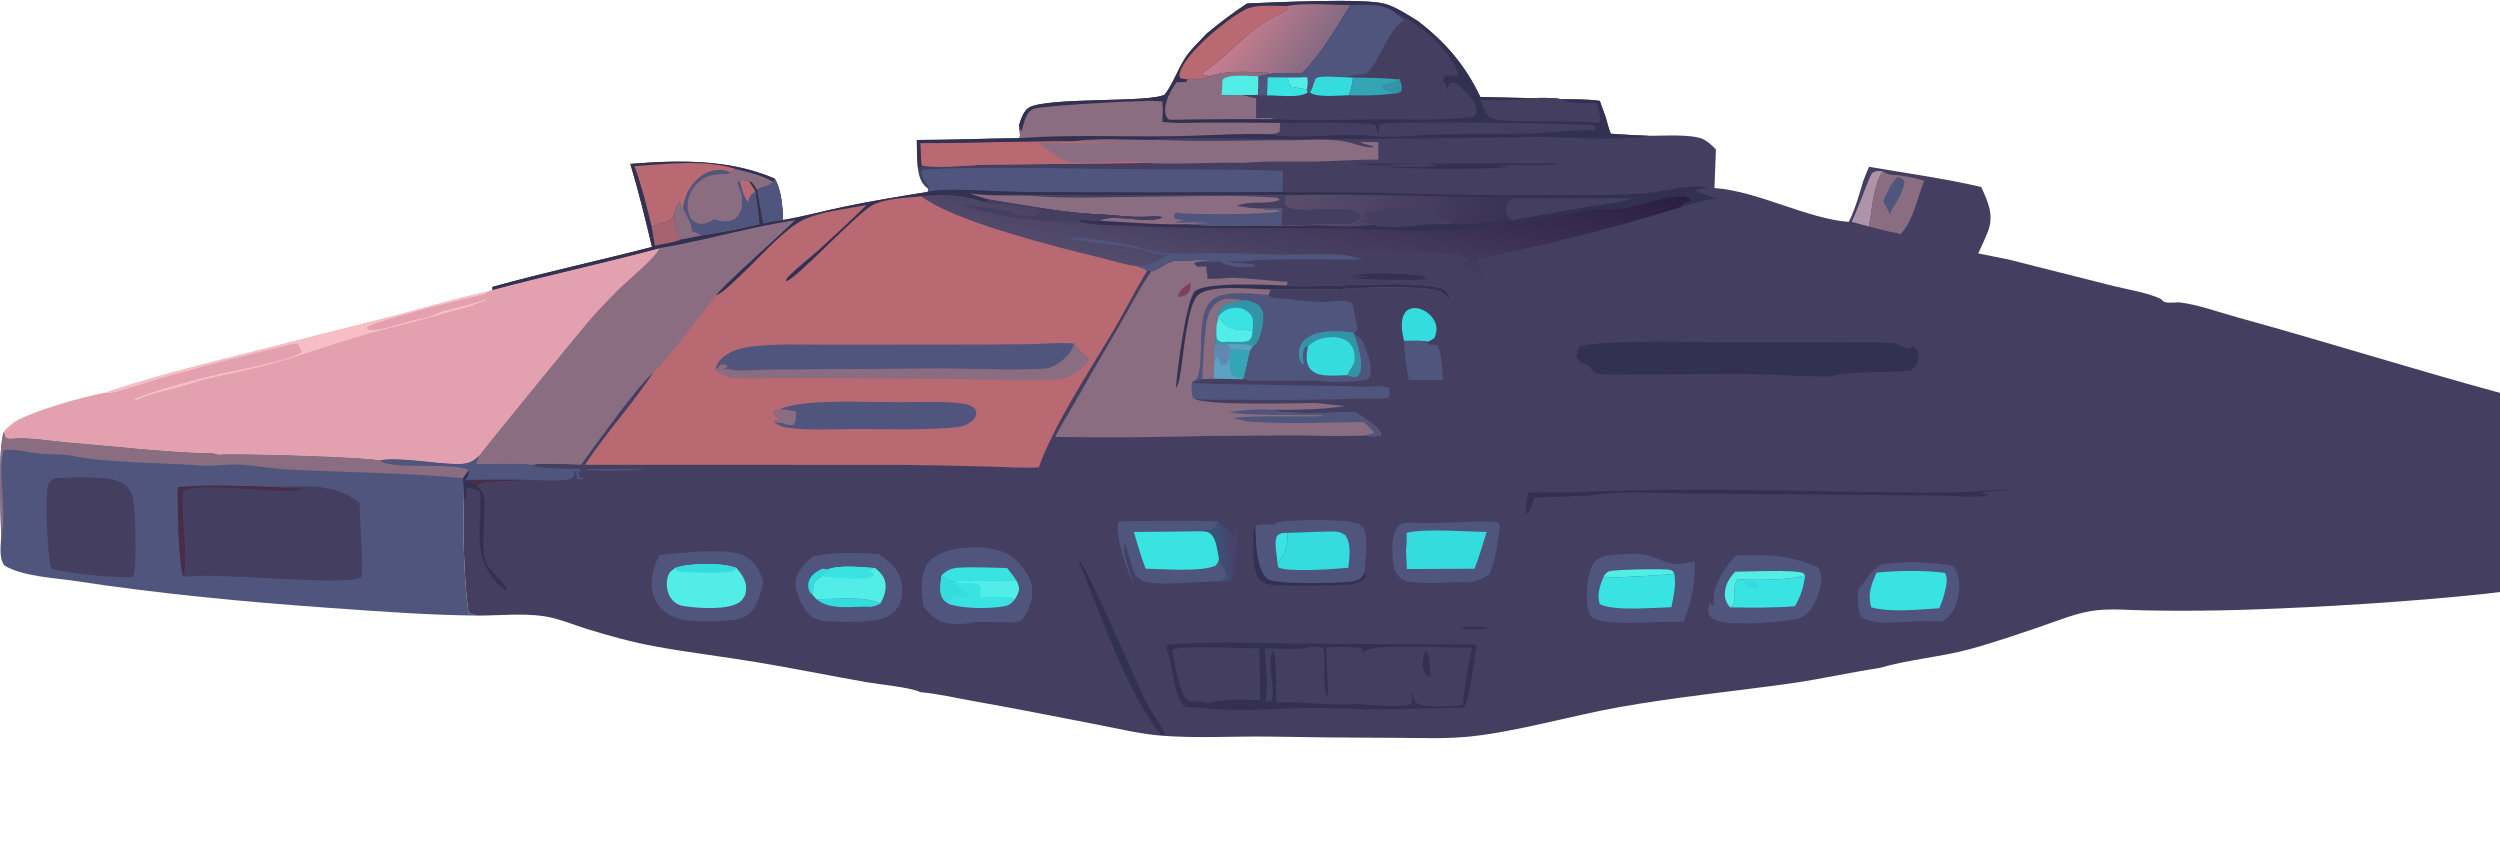 <svg width="798" height="272" viewBox="0 0 798 272" fill="none" xmlns="http://www.w3.org/2000/svg">
<path d="M1.258 137.825L1.903 139.695C2.756 140.052 3.243 140.003 4.133 139.93C9.551 139.483 15.854 140.663 21.294 141.119C36.039 142.357 51.004 144.102 65.779 144.631C67.294 144.557 68.353 144.591 69.795 145.081C75.381 144.579 117.579 145.841 121.409 146.938C124.294 150.018 144.15 147.416 149.712 149.96L147.803 152.643L148.059 159.323C147.677 169.349 148.119 185.823 149.571 195.704C150.517 195.977 151.46 196.262 152.416 196.496C136.703 196.338 120.908 195.156 105.236 194.047C77.965 192.116 51.012 189.56 23.974 185.451C17.122 184.41 7.381 184.032 1.468 180.555C-0.439 178.152 0.273 174.234 0.381 171.335C0.223 164.662 -0.734 142.852 1.258 137.825Z" fill="#4F557D"/>
<path d="M1.258 137.825L1.903 139.695C2.756 140.052 3.243 140.003 4.133 139.93C9.551 139.483 15.854 140.663 21.294 141.119C36.039 142.357 51.004 144.102 65.779 144.631C67.294 144.557 68.353 144.591 69.795 145.081C75.381 144.579 117.579 145.841 121.409 146.938C124.294 150.018 144.15 147.416 149.712 149.96L147.803 152.643C129.23 150.818 110.402 150.847 91.77 149.862C86.908 149.606 82.167 148.669 77.339 148.352C72.131 148.008 66.909 149.156 61.687 148.423C51.394 147.79 32.612 147.599 23.21 145.531C19.962 144.816 16.516 145.134 13.205 144.853C9.126 144.505 5.255 143.213 1.071 143.67C-0.83 152.457 2.39 162.539 0.381 171.335C0.223 164.662 -0.734 142.852 1.258 137.825Z" fill="#8A6D81"/>
<path d="M17.624 152.616C22.859 152.452 34.329 151.763 38.822 154.022C40.719 154.975 41.832 156.682 42.392 158.687C43.222 161.67 43.782 181.884 42.52 184.081L41.138 184.242C35.811 184.329 20.953 183.069 16.32 181.457C15.198 177.888 14.252 158.404 15.337 154.905C15.804 153.399 16.36 153.326 17.624 152.616Z" fill="#443F61"/>
<path d="M56.747 155.512C66.757 154.52 77.138 155.233 87.199 155.424C97.071 155.333 106.7 153.917 114.821 160.546C114.781 165.521 116.153 180.929 115.291 184.247C110.503 187.313 68.778 182.49 58.447 184.157C56.761 176.438 56.767 163.666 56.747 155.512Z" fill="#443F61"/>
<path d="M56.747 155.512C66.757 154.52 77.138 155.233 87.199 155.424C90.347 155.699 93.5 155.904 96.658 156.04C92.474 158.32 64.981 153.603 58.486 156.605C57.522 164.026 60.379 178.458 58.447 184.157C56.761 176.438 56.767 163.666 56.747 155.512Z" fill="#482C48"/>
<path d="M210.438 79.23C224.944 76.769 239.231 72.512 253.81 70.256C250.717 73.469 228.928 92.782 228.651 94.299C225.502 97.798 210.323 118.085 208.618 118.816C203.94 122.275 189.711 142.444 185.459 148.205C180.387 148.226 174.446 147.606 169.48 148.324C163.775 147.804 157.717 148.181 151.974 148.174L152.904 145.526C150.397 147.919 148.778 148.163 145.432 148.118C138.858 148.03 127.31 145.861 121.409 146.939C117.579 145.841 75.381 144.579 69.795 145.081C68.353 144.591 67.294 144.558 65.778 144.632C51.004 144.102 36.039 142.357 21.294 141.12C15.854 140.663 9.551 139.483 4.133 139.931C3.243 140.004 2.756 140.052 1.903 139.695L1.258 137.825L1.739 137.127C3.008 135.977 4.283 134.819 5.805 134.011C11.601 130.932 27.028 126.444 33.629 125.358C53.124 118.734 73.337 114.278 93.235 109.07L126.877 100.55C136.342 98.053 145.706 95.181 155.299 93.195L157.169 92.557C174.854 87.838 192.765 83.986 210.438 79.23Z" fill="#E3A0AF"/>
<path d="M33.629 125.357C53.124 118.734 73.337 114.278 93.235 109.069L126.877 100.55C136.342 98.053 145.707 95.181 155.3 93.194L155.226 93.757C150.693 94.835 119.01 102.547 117.064 104.507L117.209 105.023L117.226 104.261L117.422 105.17C120.279 106.2 130.396 102.28 134.102 101.773C136.917 101.389 139.407 99.907 142.124 99.129C146.365 97.914 150.699 97.273 154.807 95.524L155.269 95.808C153.772 96.327 152.291 96.834 150.833 97.452C148.859 98.289 146.641 98.632 144.585 99.246C137.031 101.503 129.441 103.41 121.809 105.373C109.486 108.542 97.556 113.168 85.278 116.499C78.714 118.28 72.036 119.489 65.431 121.077C62.748 121.721 60.188 122.78 57.518 123.463C53.019 124.617 48.572 125.552 44.278 127.376C43.739 127.605 43.402 127.624 42.828 127.539C43.361 127.029 43.711 127.041 44.407 126.775C52.696 123.622 61.705 121.342 70.349 119.327C76.359 117.927 91.573 115.345 96.324 112.431L95.064 109.682C94.12 109.654 93.54 109.793 92.639 110.01C79.681 113.047 66.798 116.373 53.99 119.989C48.047 121.647 42.145 123.774 36.177 125.274C35.246 125.507 34.587 125.52 33.629 125.357Z" fill="#F7BEC5"/>
<path d="M210.438 79.23C224.944 76.769 239.231 72.512 253.811 70.256C250.717 73.469 228.928 92.782 228.651 94.299C225.502 97.798 210.323 118.085 208.619 118.816C203.94 122.275 189.711 142.444 185.459 148.205C180.387 148.226 174.446 147.606 169.48 148.324C163.775 147.804 157.717 148.181 151.974 148.174L152.904 145.526C153.01 145.108 184.851 106.095 187.84 102.612C190.867 99.083 194.123 95.754 197.394 92.452C199.857 89.966 209.791 81.806 210.438 79.23Z" fill="#8A6D81"/>
<path d="M398.081 1.106C406.202 0.775 435.295 -0.618 441.85 1.172C445.664 2.214 449.201 4.677 452.572 6.708C461.469 13.539 467.693 20.814 472.527 30.955L488.544 31.319C491.774 31.263 495.217 31.091 498.409 31.679C502.426 31.693 506.423 31.631 510.411 32.176C510.492 32.186 510.573 32.195 510.654 32.206L512.562 37.462C512.995 39.267 513.495 40.962 514.172 42.69C518.234 43.003 522.301 43.221 526.373 43.343C530.934 43.353 539.389 42.772 543.412 44.301C545.205 45.183 546.326 46.272 547.718 47.691L547.253 60.02C561.13 60.996 576.87 69.851 590.132 70.821C592.185 66.747 593.463 62.132 594.747 57.764C595.348 56.253 595.911 54.713 596.586 53.234C608.493 55.327 620.621 56.923 632.391 59.678C634.572 64.445 636.56 68.539 634.572 73.822C633.673 76.211 632.509 78.556 631.455 80.883L640.86 82.77L674.305 91.213C679.157 92.442 685.28 93.329 689.788 95.424C690.542 96.377 691.092 96.541 692.322 96.605C693.36 96.659 694.437 96.556 695.474 96.493C701.481 97.157 708.058 99.621 713.946 101.234C730.127 105.664 746.168 110.498 762.269 115.199C773.55 118.492 784.846 121.829 796.186 124.911C805.811 127.526 815.641 129.807 825.048 133.138C829.12 134.579 833.078 136.385 836.418 139.164C838.451 144.626 837.663 174.461 837.294 181.359C815.944 190.357 733.875 194.449 707.447 194.857C699.925 194.984 692.402 194.979 684.879 194.844C679.809 194.752 674.387 194.26 669.36 194.781C663.426 195.395 657.626 197.854 652.013 199.77C644.363 202.381 636.609 205.075 628.81 207.194C619.33 209.77 609.19 210.489 599.842 213.238C590.442 214.636 581.165 216.789 571.749 218.111C553.402 220.688 534.808 222.496 516.579 225.768C501.449 228.484 484.569 233.435 469.627 235.054C461.718 235.912 453.452 235.537 445.496 235.517C432.175 235.492 418.855 235.364 405.537 235.132C393.917 234.935 381.946 235.76 370.39 234.797C363.809 234.249 357.205 232.64 350.72 231.384C337.385 228.801 324.043 226.15 310.67 223.775C305.086 222.784 299.352 221.451 293.71 220.916C290.813 219.422 280.58 218.454 276.545 217.743C264.748 215.667 253.022 213.266 241.199 211.319C230.613 209.575 219.927 208.29 209.374 206.376C201.927 205.025 194.285 202.935 187.069 200.679C182.637 199.294 178.152 197.351 173.546 196.676C166.918 195.703 159.156 196.498 152.416 196.496C151.46 196.262 150.517 195.976 149.571 195.704C148.119 185.823 147.677 169.349 148.059 159.322L147.803 152.643L149.712 149.959C144.15 147.416 124.294 150.017 121.409 146.938C127.31 145.86 138.858 148.029 145.432 148.117C148.778 148.162 150.397 147.919 152.904 145.526L151.974 148.173C157.717 148.18 163.775 147.803 169.48 148.324C174.446 147.606 180.387 148.225 185.459 148.204C189.711 142.443 203.94 122.274 208.618 118.816C210.323 118.084 225.502 97.798 228.651 94.298C228.928 92.782 250.717 73.468 253.811 70.255C239.231 72.511 224.944 76.769 210.438 79.23C192.765 83.985 174.854 87.837 157.169 92.557L157.205 91.571C174.059 86.882 191.186 83.218 208.115 78.827C205.99 69.915 203.86 61.084 201.201 52.312C216.738 51.084 232.728 50.739 247.252 57.001C249.454 60.459 249.776 66.189 249.956 70.223C256.412 69.153 262.803 67.368 269.215 66.034C278.16 64.172 287.112 62.7 296.128 61.261L296.313 60.24C296.197 60.166 296.075 60.102 295.966 60.018C293.817 58.363 293.204 55.8 292.938 53.243C292.742 50.393 292.646 47.54 292.649 44.684C303.559 44.657 314.492 44.239 325.407 44.08C325.845 43.281 325.349 41.016 325.254 40.015C325.88 38.15 326.687 35.289 328.544 34.284C334.782 30.909 367.671 32.87 371.823 30.139C374.387 26.718 375.84 22.455 378.102 18.826C379.897 15.945 382.877 13.217 385.195 10.698C389.342 7.265 393.581 4.064 398.081 1.106Z" fill="#443F61"/>
<path d="M466.165 200.469C468.91 199.791 473.225 199.907 475.979 200.531C475.596 200.575 475.211 200.617 474.826 200.639C473.209 200.73 467.139 201.319 466.165 200.469Z" fill="#333151"/>
<path d="M430.266 88.702C432.507 88.734 434.453 88.621 436.657 88.191C434.874 87.947 432.987 88.282 431.203 88.461C434.858 86.527 447.511 87.438 451.925 87.843C453.16 88.06 454.473 87.995 455.358 88.91C453.163 89.891 433.683 89.1 430.266 88.702Z" fill="#333151"/>
<path d="M149.712 149.96C149.733 151.471 149.363 151.971 148.556 153.176C150.423 153.532 151.292 154.096 152.653 155.408C153.027 155.875 153.84 156.639 154.056 157.157C155.603 160.879 153.466 172.852 154.683 178.02C155.801 182.769 161.187 185.538 161.952 188.583C159.254 187.653 156.105 183.121 154.955 180.68C151.485 173.317 153.953 164.651 153.231 156.845C151.92 156.373 150.277 155.524 148.887 155.906C148.584 157.221 149.24 158.144 148.495 159.282L148.059 159.323L147.803 152.644L149.712 149.96Z" fill="#333151"/>
<path d="M435.473 182.833L436.072 183.459L435.556 183.012L436.013 184.215C434.385 185.991 432.809 186.334 430.469 186.587C426.47 187.019 408.66 187.189 405.286 186.616C404.17 186.427 402.665 185.783 401.903 184.912C399.998 182.739 400.043 176.576 400.054 173.707C400.06 172.227 399.738 168.732 400.715 167.769C400.985 172.661 400.785 180.998 404.42 184.673C406.368 186.642 425.685 186.082 429.119 185.826C430.689 185.708 433.083 185.615 434.296 184.511C434.773 184.077 435.142 183.381 435.473 182.833Z" fill="#333151"/>
<path d="M433.062 52.218L497.779 52.152C491.377 53.364 484.501 52.198 477.955 53.044L482.287 53.342C475.341 54.055 446.938 54.211 440.562 53.004C444.652 53.023 455.575 53.88 458.911 52.705L458.272 52.818C454.854 51.046 438.908 53.894 433.062 52.218Z" fill="#333151"/>
<path d="M595.729 59.386C596.271 57.94 596.82 56.587 597.562 55.231C598.972 54.407 599.362 54.571 600.948 54.674C600.13 56.104 599.353 57.345 599.058 58.981C597.571 63.448 597.475 67.768 596.532 72.293L591.077 70.827C592.745 67.062 594.221 63.217 595.729 59.386Z" fill="#AF94A9"/>
<path d="M388.796 166.418C388.958 166.603 389.118 166.79 389.282 166.975C389.835 167.592 390.427 167.985 391.087 168.478C391.796 169.007 392.36 169.718 392.929 170.391L394 170.681C394.071 170.474 394.14 170.266 394.213 170.061C394.516 169.203 394.372 169.538 394.787 168.773C395.099 170.153 394.307 183.255 393.816 184.091C393.314 184.945 392.566 185.428 391.6 185.571C390.977 185.662 390.224 185.606 389.605 185.597C390.146 185.26 390.624 184.859 391.124 184.465C391.816 181.587 389.922 181.353 389.259 178.993C389.191 178.755 389.134 178.514 389.072 178.274C388.576 175.988 388.332 172.38 386.668 170.625C385.622 169.521 384.27 169.619 382.868 169.586C383.66 169.141 385.457 169.261 386.453 169.088L386.867 169.091C388.016 168.405 388.199 167.579 388.796 166.418Z" fill="url(#paint0_linear_6_5230)"/>
<path d="M448.166 108.805C447.58 106.134 446.815 102.49 448.389 99.974C449.029 98.954 449.905 98.54 451.06 98.369C452.752 98.118 454.834 99.085 456.077 100.171C457.559 101.467 458.559 103.169 458.527 105.181C458.513 106.079 458.197 106.96 457.912 107.803C457.183 108.436 456.618 108.747 455.715 109.086C453.467 108.551 450.531 108.888 448.166 108.805Z" fill="#34DCDE"/>
<path d="M344.343 179.184L344.638 179.183C346.68 180.515 363.349 219.037 365.724 223.935C367.546 227.694 370.604 230.885 371.985 234.842L370.572 234.347C360.27 222.817 350.67 194.232 344.343 179.184Z" fill="#333151"/>
<path d="M448.166 108.806C450.531 108.889 453.467 108.552 455.715 109.086C455.644 109.707 455.597 109.359 456.133 110.055L458.502 110.01C460.287 111.685 460.329 118.708 460.597 121.31H449.737C448.85 117.188 448.326 113.02 448.166 108.806Z" fill="#4F557D"/>
<path d="M503.263 157.121C536.742 155.446 570.318 156.729 603.831 157.112C611.252 157.198 618.749 157.345 626.164 157.086C631.315 156.906 636.478 156.234 641.632 156.435C638.622 156.821 635.545 156.888 632.515 157.046C632.957 157.691 633.971 157.81 634.712 158.053C631.918 159.099 622.272 158.186 618.599 158.18L541.618 157.595C531.754 157.555 516.518 156.394 507.227 158.218C506.051 158.45 504.772 158.323 503.58 158.266C499.017 158.689 494.374 158.662 489.793 158.787C489.252 160.476 488.664 162.966 487.284 164.093C486.637 162.214 487.501 159.181 487.771 157.24C492.934 157.102 498.099 157.062 503.263 157.121Z" fill="#333151"/>
<path d="M121.409 146.939C127.31 145.861 138.858 148.03 145.432 148.118C148.778 148.163 150.397 147.92 152.904 145.526L151.974 148.174C157.717 148.181 163.775 147.804 169.48 148.324C171.743 150.407 201.507 149.538 207.528 149.549C201.006 150.268 191.598 150.539 185.078 149.685L185.314 150.429L184.746 150.401L184.737 150.03C184.604 150.985 184.667 151.367 184.877 152.28L186.039 152.639L185.984 153.074L184.315 152.865C184.017 151.946 184.007 151.277 183.953 150.315L183.472 150.422L182.984 152.335C180.961 154.17 170.196 153.045 167.01 153.104C163.723 153.994 155.392 153.235 153.262 154.493C152.946 154.679 152.855 155.103 152.653 155.408C151.292 154.096 150.423 153.532 148.556 153.175C149.363 151.97 149.733 151.471 149.712 149.96C144.15 147.417 124.294 150.018 121.409 146.939Z" fill="#4F557D"/>
<path d="M148.556 153.175C154.707 153.105 160.858 153.082 167.01 153.104C163.723 153.994 155.392 153.234 153.262 154.493C152.946 154.679 152.855 155.102 152.653 155.408C151.292 154.096 150.423 153.532 148.556 153.175Z" fill="#482C48"/>
<path d="M600.948 54.674C602.61 55.789 603.882 55.923 605.847 55.897C607.785 56.17 609.67 56.496 611.574 56.951L614.194 57.7C612.147 62.819 610.861 69.715 607.339 73.944C607.187 74.126 607.046 74.318 606.898 74.504L606.625 74.841L605.783 74.424C602.684 73.99 599.572 73.046 596.532 72.293C597.475 67.768 597.571 63.448 599.058 58.981C599.353 57.345 600.13 56.104 600.948 54.674Z" fill="#8A6D81"/>
<path d="M605.74 56.437C606.916 56.969 607.398 56.948 607.947 58.151C607.315 61.818 604.864 65.027 603.189 68.309C602.565 66.911 601.894 65.605 601.102 64.295C602.354 61.364 603.446 58.718 605.74 56.437Z" fill="#4F557D"/>
<path d="M380.891 127.29C380.245 125.469 380.365 123.907 380.474 122.002C380.641 122.08 380.802 122.174 380.978 122.234C382.374 122.71 428.708 123.139 434.492 123.378C437.097 123.486 441.133 122.925 443.534 123.808C443.506 124.018 443.45 124.226 443.451 124.437C443.452 124.624 443.511 124.806 443.538 124.992C443.696 126.05 443.598 125.041 443.486 126.253C443.464 126.479 443.488 126.707 443.49 126.933C439.257 127.52 434.814 127.178 430.54 127.306C418.805 127.642 407.067 127.732 395.328 127.575C390.733 127.52 385.755 127.859 381.222 127.183L380.891 127.29Z" fill="#4F557D"/>
<path d="M600.177 180.315C607.134 178.826 616.368 179.417 623.376 180.603C625.435 183.369 625.646 186.085 625.223 189.452C624.848 192.452 623.496 195.884 620.978 197.697C620.525 198.023 620.053 198.296 619.555 198.547C612.226 197.4 600.978 200.293 594.449 197.319C592.957 195.648 593.141 192.216 592.988 190.026C593.146 188.584 593.208 187.676 594.178 186.51L593.911 187.493C595.896 184.782 596.674 182.78 599.595 180.853L600.177 180.315Z" fill="#4F557D"/>
<path d="M598.96 182.787C605.261 182.118 614.54 181.974 620.799 182.861C621.959 184.743 621.149 187.449 620.646 189.508C620.258 191.096 619.691 192.694 618.981 194.166C612.206 194.526 603.792 195.633 597.261 193.852C596.138 189.295 597.246 186.962 598.96 182.787Z" fill="#38E3E2"/>
<path d="M358.034 166.357C368.266 166.268 378.568 166.157 388.796 166.418C388.199 167.579 388.016 168.404 386.867 169.09L386.453 169.088C385.457 169.261 383.66 169.14 382.868 169.586C384.27 169.618 385.622 169.521 386.668 170.625C388.332 172.379 388.576 175.987 389.072 178.274C389.134 178.514 389.191 178.755 389.259 178.993C389.922 181.353 391.816 181.587 391.124 184.464C390.624 184.859 390.146 185.26 389.605 185.597C384.541 185.416 368.977 187.209 365.235 185.576C364.586 185.292 363.182 184.495 362.749 183.93C361.379 182.143 359.849 175.469 358.989 173C358.325 177.364 360.441 181.898 361.786 186.014C361.385 185.706 361.327 185.345 361.128 184.877C359.583 181.247 355.608 170.277 357.082 166.634L358.034 166.357Z" fill="#4F557D"/>
<path d="M382.868 169.586C384.27 169.618 385.622 169.521 386.668 170.625C388.332 172.379 388.576 175.987 389.072 178.274C388.9 179.266 388.698 179.724 388.074 180.514C383.611 182.694 371.051 181.58 365.71 181.537C364.183 177.713 363.09 173.735 361.925 169.789C368.906 169.759 375.887 169.691 382.868 169.586Z" fill="#38E3E2"/>
<path d="M478.106 166.557C479 167.749 478.69 168.675 478.48 170.109C477.827 174.569 477.281 179.326 475.324 183.434C472.255 185.277 469.437 186.403 465.78 185.786C461.006 185.923 455.949 186.376 451.203 185.852C448.43 185.545 447.478 185.306 445.746 183.165C445.44 182.456 445.126 181.764 444.962 181.004C444.224 177.593 443.933 171.203 446.018 168.354C446.895 167.157 448.078 167.025 449.439 166.757C458.857 167.434 468.591 166.134 478.106 166.557Z" fill="#4F557D"/>
<path d="M449.013 170.054C455.398 168.638 467.52 169.705 474.541 169.8C473.292 173.705 472.176 177.724 470.682 181.539L449.084 181.637L448.776 175.617C449.067 173.779 449.002 171.91 449.013 170.054Z" fill="#34DCDE"/>
<path d="M259.429 177.601C266.075 176.114 273.725 176.411 280.5 176.892C283.944 179.124 286.871 181.715 287.731 185.934C288.271 188.59 288.037 191.717 286.49 194.014C284.841 196.462 281.961 197.55 279.154 197.994C274.355 198.751 268.985 198.516 264.15 198.295C263.79 198.307 263.431 198.296 263.072 198.261C262.713 198.226 262.359 198.168 262.008 198.086C261.657 198.005 261.313 197.901 260.976 197.773C260.639 197.647 260.311 197.499 259.993 197.329C256.715 195.55 255.22 191.724 254.222 188.348C253.653 186.802 253.968 184.942 254.602 183.409C255.576 181.058 257.559 179.239 259.429 177.601Z" fill="#4F557D"/>
<path d="M262.493 181.512L264.371 181.733C263.696 182.492 263.065 183.296 262.258 183.918C261.106 184.686 260.221 185.222 259.79 186.636C259.536 187.467 259.522 188.479 259.438 189.344L259.38 189.889C259.153 189.673 258.891 189.488 258.697 189.241C257.9 188.227 257.784 186.445 258.268 185.286C259.084 183.329 260.684 182.405 262.493 181.512Z" fill="#34DCDE"/>
<path d="M260.584 191.26C266.31 191.333 275.924 190.123 280.982 192.674C279.919 193.297 279.179 193.475 277.989 193.679C272.44 193.405 265.128 195.036 260.584 191.26Z" fill="#34DCDE"/>
<path d="M264.371 181.733C267.786 180.256 275.427 181.082 279.371 181.326C281.197 182.836 282.562 184.323 282.691 186.808C282.798 188.849 282.022 190.948 280.982 192.674C275.924 190.123 266.31 191.333 260.584 191.26L259.379 189.889L259.438 189.344C259.522 188.479 259.536 187.467 259.79 186.636C260.221 185.222 261.106 184.686 262.258 183.918C263.065 183.296 263.696 182.492 264.371 181.733Z" fill="#52EDE7"/>
<path d="M264.371 181.733C267.786 180.256 275.427 181.082 279.371 181.326L277.318 182.417L278.466 182.74L278.916 183.826C276.852 185.398 266.215 184.452 263.274 184.062C262.935 184.017 262.596 183.968 262.258 183.918C263.065 183.296 263.696 182.492 264.371 181.733Z" fill="#38E3E2"/>
<path d="M554.074 177.287C564.49 177.181 570.361 176.789 580.219 181.079C581.408 182.772 581.54 184.435 581.232 186.445C580.735 189.682 578.664 194.791 575.798 196.65C574.817 197.286 573.438 197.619 572.29 197.771C566.104 198.728 555.867 199.516 549.78 198.552C547.932 198.26 546.514 197.666 545.424 196.078C545.038 194.667 545.369 193.708 545.748 192.354L546.462 193.359L547.111 192.9C546.225 188.559 549.009 184.084 551.369 180.581C552.166 179.399 553.106 178.331 554.074 177.287Z" fill="#4F557D"/>
<path d="M553.894 182.493C557.86 182.493 572.548 181.724 575.597 182.933L576.211 183.622C570.8 185.357 560.531 185.12 554.684 184.947C553.459 186.696 553.617 187.793 553.71 189.867C553.769 191.203 553.723 191.932 553.171 193.14L552.217 193.876C551.128 192.492 550.538 191.309 550.571 189.531C550.619 186.801 552.019 184.391 553.894 182.493Z" fill="#52EDE7"/>
<path d="M554.684 184.947C560.531 185.121 570.8 185.358 576.211 183.622C575.704 187.369 574.871 190.179 572.951 193.5C566.147 194.048 559.048 194 552.217 193.876L553.171 193.14C553.722 191.932 553.769 191.203 553.709 189.867C553.617 187.793 553.459 186.696 554.684 184.947Z" fill="#38E3E2"/>
<path d="M556.985 185.596C557.729 185.531 558.768 185.34 559.492 185.479C560.855 185.741 561.021 186.617 561.602 187.7C560.547 187.798 559.531 187.753 558.474 187.715C557.431 186.999 557.435 186.801 556.985 185.596Z" fill="#34DCDE"/>
<path d="M407.256 166.935C411.319 165.72 429.944 165.613 433.73 167.19C434.972 168.078 435.527 168.725 435.821 170.259C436.571 174.176 435.795 178.887 435.473 182.834C435.142 183.382 434.773 184.078 434.296 184.512C433.083 185.616 430.689 185.709 429.119 185.826C425.685 186.083 406.368 186.643 404.42 184.673C400.785 180.999 400.985 172.662 400.715 167.769C402.875 167.163 404.782 167.391 406.992 167.541L407.256 166.935Z" fill="#4F557D"/>
<path d="M407.791 179.932L407.325 175.717C407.121 173.956 407.005 172.872 407.564 171.165C408.74 169.956 409.335 170.201 410.976 170.076C411.09 174.067 410.236 176.767 407.791 179.932Z" fill="#38E3E2"/>
<path d="M410.976 170.076C414.274 170.109 425.104 169.369 427.089 169.772C428.116 169.98 428.632 170.3 429.466 170.888C431.455 173.896 430.722 177.801 430.397 181.228C425.969 181.669 411.54 182.69 408.053 181.163L407.791 179.932C410.236 176.767 411.09 174.067 410.976 170.076Z" fill="#34DCDE"/>
<path d="M519.641 176.836C527.696 176.129 529.953 179.821 535.083 180.01C536.951 180.078 539.089 179.531 540.932 179.198C541.228 185.857 539.863 192.246 537.42 198.417L531.067 198.511C525.701 198.562 513.008 199.711 508.653 197.325C507.585 196.741 507.188 195.588 506.924 194.458C506.061 190.739 506.526 182.568 508.872 179.487C510.926 176.791 516.555 177.075 519.641 176.836Z" fill="#4F557D"/>
<path d="M511.925 183.914C512.515 183.071 512.858 182.565 513.889 182.294C515.735 181.807 531.685 181.433 533.253 181.94C533.645 182.066 533.947 182.383 534.293 182.605C534 182.834 533.77 183.182 533.415 183.295C533.117 183.389 514.423 184.51 513.651 184.437C512.967 184.373 512.514 184.22 511.925 183.914Z" fill="#52EDE7"/>
<path d="M534.293 182.605C535.252 186.156 534.169 190.272 533.527 193.818C528.229 193.916 514.964 195.197 510.626 192.816C509.623 189.727 510.752 186.818 511.925 183.915C512.514 184.221 512.967 184.373 513.651 184.437C514.422 184.511 533.117 183.39 533.415 183.295C533.77 183.182 534 182.835 534.293 182.605Z" fill="#38E3E2"/>
<path d="M210.418 177.254C216.844 176.501 231.936 174.668 237.402 177.346C241.228 179.222 242.302 181.862 243.682 185.616C242.758 189.124 241.903 194.22 238.629 196.32C237.359 197.134 235.92 197.551 234.475 197.922C228.541 198.288 220.383 199.224 214.805 196.806C211.95 195.567 209.658 193.238 208.656 190.268C207.212 185.986 208.446 181.145 210.418 177.254Z" fill="#4F557D"/>
<path d="M215.632 181.264C219.948 179.659 231.058 179.531 235.157 181.364C236.859 183.431 238.347 185.441 238.155 188.259C238.051 189.791 237.464 191.094 236.259 192.061C232.741 194.884 222.524 194.163 218.279 193.466C216.428 193.163 215.14 192.367 214.084 190.813C212.858 189.01 212.599 186.647 213.045 184.548C213.409 182.839 214.207 182.156 215.632 181.264Z" fill="#52EDE7"/>
<path d="M215.632 181.264C219.948 179.659 231.058 179.531 235.157 181.364C234.957 181.576 234.78 181.813 234.557 182C232.909 183.385 218.422 182.793 215.923 182.252L215.632 181.264Z" fill="#34DCDE"/>
<path d="M294.751 193.737C294.283 189.134 293.309 183.381 296.465 179.446C298.951 176.348 303.882 175.238 307.668 174.89C312.62 174.433 319.688 174.856 323.644 178.09C326.591 181.052 329.463 184.347 329.532 188.782C329.572 191.384 328.221 195.407 326.587 197.409C325.471 198.777 323.489 198.682 321.871 198.649C318.186 198.573 314.518 198.504 310.832 198.502C308.117 199.32 304.383 199.461 301.612 198.751C301.461 198.712 301.315 198.652 301.165 198.611C298.542 197.89 296.644 195.587 294.751 193.737Z" fill="#4F557D"/>
<path d="M300.535 183.678C302.775 181.327 304.799 181.196 307.92 181.115C312.405 180.997 316.962 181.238 321.455 181.308C322.444 182.558 323.549 183.803 324.322 185.196C317.923 185.96 311.368 185.098 304.951 185.574C302.872 185.366 302.156 185.001 300.535 183.678Z" fill="#38E3E2"/>
<path d="M300.535 183.678C302.156 185 302.872 185.365 304.951 185.574C311.368 185.098 317.923 185.96 324.322 185.196C324.948 186.486 325.506 187.459 325.053 188.929C324.832 189.65 324.432 190.373 324.093 191.046C322.959 192.621 322.186 193.269 320.232 193.572C315.102 194.369 308.184 194.302 303.217 192.938C302.648 192.578 301.933 192.179 301.468 191.693C299.45 189.583 300.261 186.283 300.535 183.678Z" fill="#38E3E2"/>
<path d="M300.535 183.678C302.156 185 302.872 185.365 304.951 185.574L305.254 186.053C305.973 187.649 306.67 188.111 308.087 189.104C308.711 189.54 309.133 189.966 309.594 190.569L309.114 190.577C307.567 190.584 306.427 190.41 304.947 189.963C304.165 190.277 304.047 190.117 303.706 190.956C303.422 191.656 303.31 192.2 303.217 192.938C302.648 192.578 301.933 192.179 301.468 191.693C299.45 189.583 300.261 186.283 300.535 183.678Z" fill="#34DCDE"/>
<path d="M324.323 185.196C324.949 186.486 325.506 187.46 325.053 188.93C324.832 189.651 324.432 190.373 324.093 191.047C321.57 190.272 318.885 190.451 316.273 190.465L312.915 190.561L313.109 187.467C312.209 186.306 311.596 186.349 310.211 185.956L305.254 186.054L304.951 185.574C311.368 185.098 317.923 185.96 324.323 185.196Z" fill="#52EDE7"/>
<path d="M296.313 60.24L296.656 59.738L296.359 59.373C295.45 58.227 294.079 56.528 294.122 54.983C294.138 54.399 294.266 54.511 294.789 54.086C315.029 53.143 334.98 53.724 355.216 53.94C373.338 54.132 391.434 53.894 409.551 54.526C409.503 56.754 409.35 59.033 409.425 61.258C381.419 61.49 353.413 61.489 325.407 61.257C319.03 61.23 301.093 59.77 296.128 61.262L296.313 60.24Z" fill="#4F557D"/>
<path d="M368.573 44.591C382.64 45.371 397.109 44.736 411.225 44.792C417.877 44.819 425.987 43.875 432.352 45.933C434.324 46.57 436.055 47.065 438.151 47.017L438.604 46.746C437.158 46.348 435.437 46.048 434.15 45.3L439.963 45.357V50.923C432.883 50.943 425.794 51.473 418.703 51.583C411.489 51.694 404.079 51.315 396.913 51.998C386.585 51.682 376.212 52.597 365.896 52.014L315.197 52.582C308.905 52.658 301.519 53.708 295.356 52.989C294.317 52.869 294.735 53.079 294.064 52.221L293.74 45.68C309.946 45.706 326.141 44.998 342.346 45.074C350.417 43.912 360.297 44.657 368.573 44.591Z" fill="#8A6D81"/>
<path d="M293.74 45.679C309.946 45.705 326.141 44.996 342.346 45.072L342.915 45.125C347.834 45.541 352.842 45.38 357.777 45.394C349.036 45.977 340.077 45.574 331.308 45.607L331.801 45.901C334.347 47.438 336.791 49.882 339.43 51.095C343.902 53.152 359.314 50.594 365.896 52.013L315.197 52.58C308.905 52.656 301.519 53.706 295.356 52.988C294.317 52.867 294.735 53.078 294.064 52.219L293.74 45.679Z" fill="#B86972"/>
<path d="M503.183 113.885C503.402 112.499 503.356 111.64 504.246 110.533C512.239 108.195 546.062 109.355 556.271 109.325L585.983 109.259C591.964 109.252 598.075 109.022 604.038 109.508C605.637 109.637 607.137 110.508 608.555 111.201C609.437 111.141 609.99 110.933 610.787 110.556C611.695 111.298 612.223 111.783 612.384 112.998C612.559 114.318 611.968 115.804 611.497 116.999L610.028 118.286C603.08 119.126 589.844 118.276 584.108 120.208C574.075 120.214 564.043 119.328 553.994 119.366L522.364 119.519C518.612 119.503 513.798 119.965 510.129 119.303C508.552 119.02 508.068 117.818 507.141 116.62C505.244 116.048 504.188 115.679 503.183 113.885Z" fill="#333151"/>
<path d="M380.474 122.002L382.027 120.945C383.508 118.072 383.207 113.157 383.361 109.99C383.571 105.669 383.358 98.757 386.997 95.69C390.776 92.505 400.261 93.864 404.935 94.177C405.854 95.289 406.961 95.079 408.349 95.265C413.699 95.605 421.667 97.052 426.67 96.047C428.182 96.125 430.515 95.892 431.655 96.828C432.375 99.645 432.772 102.452 433.354 105.294C432.588 106.005 432.995 105.699 432.139 106.222L432.285 106.737C434.88 107.96 435.193 109.244 436.127 111.803C437.176 114.676 438.261 117.938 436.921 120.863C435.062 122.029 424.244 122.119 421.782 121.607C421.636 121.576 421.495 121.525 421.352 121.484L399.546 121.521L396.699 121.048C393.621 121.017 390.545 120.965 387.469 120.892L383.861 121.021L380.474 122.002Z" fill="#4F557D"/>
<path d="M416.262 116.022L415.444 116.087C414.686 114.738 414.467 113.358 414.675 111.824C414.891 110.232 415.764 108.971 417.026 108.011C420.915 105.047 427.537 105.548 432.139 106.222L432.285 106.737C433.318 109.969 435.52 116.037 433.938 119.311C433.561 120.091 433.292 120.051 432.557 120.416C431.613 120.27 431.036 120.208 430.191 119.74C430.331 119.079 430.499 118.705 430.88 118.143C431.581 117.108 432.275 116.246 432.399 114.962C432.586 113.025 432.16 110.942 430.769 109.513C429.492 108.201 427.417 107.6 425.624 107.593C422.327 107.581 419.895 108.241 417.541 110.499L416.475 110.806C415.725 112.557 415.707 114.189 416.262 116.022Z" fill="#3394A7"/>
<path d="M383.861 121.021C383.884 116.244 384.232 111.368 384.659 106.612C384.965 103.193 385.35 98.99 388.265 96.722C390.983 94.611 394.272 95.482 397.399 95.93C394.955 96.341 390.937 96.345 389.37 98.545C388.851 99.274 388.829 100.25 388.812 101.129L388.9 101.546L388.284 103.926C388.082 105.945 387.904 107.893 387.96 109.926C387.471 111.987 387.543 114.062 387.522 116.169L387.469 120.892L383.861 121.021Z" fill="#8A6D81"/>
<path d="M387.96 109.926L391.45 109.891C392.032 110.409 392.714 110.869 393.064 111.574C394.763 111.666 397.352 111.406 398.862 112.152C398.128 114.958 397.742 118.039 396.801 120.752L396.699 121.048C393.621 121.016 390.545 120.964 387.469 120.891L387.522 116.168C387.543 114.062 387.471 111.986 387.96 109.926Z" fill="#5BA2C2"/>
<path d="M387.961 109.926L391.45 109.891C392.032 110.409 392.714 110.869 393.064 111.574C392.684 112.386 392.48 112.54 392.581 113.459C392.267 114.458 391.953 115.423 391.546 116.39L389.591 116.538C389.238 115.56 389.07 114.339 388.196 113.757C387.955 114.558 387.724 115.356 387.522 116.168C387.543 114.062 387.471 111.986 387.961 109.926Z" fill="#5F88B3"/>
<path d="M393.064 111.574C394.763 111.666 397.353 111.406 398.862 112.152C398.128 114.957 397.742 118.039 396.801 120.752C395.283 120.576 394.543 120.644 393.292 119.727C392.214 117.895 392.557 115.529 392.581 113.459C392.48 112.54 392.684 112.386 393.064 111.574Z" fill="#34A5B4"/>
<path d="M417.541 110.499C419.895 108.24 422.327 107.581 425.624 107.593C427.417 107.599 429.492 108.2 430.769 109.513C432.16 110.942 432.586 113.025 432.399 114.961C432.275 116.246 431.581 117.108 430.88 118.143C430.499 118.705 430.331 119.079 430.191 119.739C427.759 119.813 425.189 120.025 422.768 119.795C420.954 119.623 418.93 118.959 417.917 117.339C416.652 115.315 417.077 112.688 417.541 110.499Z" fill="#34DCDE"/>
<path d="M397.724 95.788C399.584 96.31 401.64 96.671 402.657 98.514C404.011 100.964 402.79 105.536 401.895 108.074C401.248 109.207 401.097 109.982 399.861 110.519L398.862 112.152C397.352 111.406 394.763 111.666 393.064 111.574C392.714 110.868 392.032 110.409 391.45 109.89L387.96 109.926C387.904 107.892 388.082 105.944 388.284 103.925L388.9 101.545L388.812 101.128C388.829 100.249 388.851 99.273 389.37 98.544C390.937 96.345 394.955 96.34 397.399 95.93L397.724 95.788Z" fill="#3394A7"/>
<path d="M391.45 109.891C393.842 109.926 397.707 109.566 399.861 110.52L398.862 112.153C397.353 111.406 394.763 111.666 393.064 111.575C392.714 110.869 392.032 110.409 391.45 109.891Z" fill="#5BA2C2"/>
<path d="M388.9 101.545C389.735 102.109 390.054 102.291 390.569 103.188C393.998 106.417 396.181 104.466 399.81 105.797C399.567 107.228 399.672 107.717 398.606 108.748C395.967 109.598 393.212 108.774 390.472 109.229C389.408 109.038 389.24 109.052 388.471 108.315C388.196 106.835 388.247 105.425 388.284 103.925L388.9 101.545Z" fill="#52EDE7"/>
<path d="M388.812 101.128C390.404 99.201 391.546 98.514 394.057 98.267C395.692 98.106 397.116 98.514 398.368 99.592C399.269 100.367 399.869 101.274 399.947 102.482C400.019 103.558 399.88 104.719 399.809 105.797C396.181 104.466 393.998 106.417 390.569 103.188C390.053 102.291 389.735 102.109 388.9 101.545L388.812 101.128Z" fill="#38E3E2"/>
<path d="M372.987 208.958C372.581 207.932 372.357 207.15 372.285 206.047C375.4 204.666 406.049 205.212 411.602 205.423L471.316 205.755C470.729 209.205 469.104 224.021 467.254 225.927C457.049 225.967 446.853 226.427 436.638 226.414C430.487 226.406 424.34 225.854 418.193 225.968C406.074 226.192 393.378 227.45 381.338 225.736C379.956 225.837 379.019 225.967 377.754 225.264C374.962 222.115 374.191 213.272 372.987 208.958Z" fill="#333151"/>
<path d="M374.2 208.027L374.522 207.184C380.148 206.097 395.439 206.973 401.989 206.965C402.08 212.451 402.253 217.949 402.184 223.435C396.562 223.385 390.885 223.07 385.382 224.423C383.585 223.401 380.706 224.481 378.734 223.407C376.022 219.447 375.277 212.692 374.2 208.027Z" fill="#443F61"/>
<path d="M418.719 206.392C420.207 206.437 421.116 206.257 422.384 207.072C423.445 211.884 421.892 217.844 423.447 222.284L423.789 222.482L423.933 221.355L423.467 221.348L423.401 220.984L423.955 220.811L423.302 206.665C426.774 206.668 431.336 206.102 434.647 207.043C435.03 208.033 434.933 207.542 434.981 208.506L434.339 207.851L435.189 208.35C436.042 207.137 437.218 207.147 438.666 206.917C446.713 205.638 460.929 206.943 469.937 206.72C468.564 212.79 467.55 218.918 466.893 225.107C462.655 225.217 455.853 226.21 452.028 224.415C451.092 223.184 451.235 222.93 451.235 221.435L450.713 221.317C450.764 222.513 450.975 223.685 450.326 224.749C446.046 226.05 439.94 224.992 435.463 224.844C431.8 224.723 428.137 224.911 424.472 224.783C418.704 224.58 413.212 223.983 407.409 224.238C407.252 221.372 407.724 209.58 406.306 207.798C404.196 210.288 407.195 220.403 405.9 223.84C404.805 224.108 404.816 224.216 403.853 223.665C405.137 220.038 403.735 211.268 403.835 207.005C408.543 206.759 414.266 207.808 418.719 206.392Z" fill="#443F61"/>
<path d="M454.844 207.828C454.98 207.88 455.137 207.891 455.25 207.982C456.302 208.826 456.522 214.564 456.578 216.158C455.951 215.887 455.491 215.531 454.941 215.13C453.553 212.522 454.159 210.606 454.844 207.828Z" fill="#333151"/>
<path d="M376.171 83.161C380.344 83.133 385.027 82.674 389.117 83.457C386.857 83.497 382.942 83.032 381.05 84.028L382.136 85.129L385.127 85.053C385.115 85.28 385.095 85.507 385.092 85.735C385.082 86.708 385.256 87.364 385.511 88.288L385.249 88.879C388.287 89.299 391.088 88.579 394.115 88.68C399.78 88.87 405.428 89.676 411.089 89.973L410.61 91.147C419.053 92.239 458.401 88.448 461.738 93.012C462.399 93.917 462.724 95.204 463.088 96.259C462.237 95.299 461.359 94.197 460.341 93.415C457.077 90.902 433.614 91.824 428.483 92.226C420.838 92.472 413.173 92.396 405.524 92.411L404.935 94.177C400.262 93.864 390.776 92.504 386.997 95.689C383.359 98.757 383.571 105.668 383.361 109.99C383.208 113.156 383.509 118.071 382.027 120.944L380.474 122.002C380.365 123.907 380.245 125.469 380.891 127.29L381.222 127.183C383.785 129.604 414.852 128.688 420.089 128.619C423.231 129.014 426.379 129.345 429.535 129.611C429.302 129.634 429.066 129.645 428.835 129.681C421.119 130.84 413.711 130.793 405.92 130.81C408.542 132.414 428.092 131.779 432.488 131.477C434.852 133.205 439.549 135.713 440.828 138.355L440.662 138.928C438.949 139.552 437.061 139.204 435.278 139.065L425.15 139.196C412.098 138.768 398.926 139.148 385.861 139.141C369.515 139.61 353.167 139.717 336.816 139.461C338.596 135.8 340.917 132.27 342.934 128.728C347.292 120.979 351.748 113.287 356.303 105.652C360.056 99.313 363.354 92.562 367.531 86.507C370.709 85.939 371.888 83.228 376.171 83.161Z" fill="#8A6D81"/>
<path d="M379.95 90.246C380.147 91.28 380.112 92.349 379.441 93.251C378.573 94.415 377.88 94.473 376.558 94.796L375.958 94.54C376.644 92.244 378.047 91.507 379.95 90.246Z" fill="#7D415E"/>
<path d="M392.531 131.441C396.855 131.1 401.606 130.324 405.92 130.81C408.542 132.414 428.092 131.779 432.488 131.477C434.852 133.206 439.549 135.714 440.828 138.355L440.662 138.928C438.949 139.552 437.061 139.204 435.278 139.065C436.102 138.845 436.901 138.638 437.746 138.511C437.948 138.481 438.152 138.458 438.354 138.431L438.556 137.867L435.316 134.718C423.836 134.81 409.274 135.495 398.092 134.505C396.743 134.102 395.289 133.887 393.905 133.609L393.818 133.283L394.691 133.873L394.301 133.332C403.429 132.579 413.01 133.053 422.202 132.834C421.354 132.424 421.801 132.542 420.69 132.517C416.298 132.421 394.523 132.691 392.531 131.441Z" fill="#4F557D"/>
<path d="M410.61 91.147C419.053 92.239 458.401 88.448 461.738 93.012C462.399 93.917 462.724 95.204 463.088 96.259C462.237 95.299 461.359 94.197 460.341 93.415C457.077 90.902 433.614 91.823 428.483 92.226C420.838 92.472 413.173 92.396 405.524 92.411C400.151 92.327 386.186 90.644 382.373 94.202C379.036 97.316 377.774 112.924 376.988 117.836C376.632 119.799 376.473 122.24 375.369 123.92C375.627 118.938 378.633 95.805 381.359 93.063C384.62 89.782 405.258 91 410.61 91.147Z" fill="#333151"/>
<path d="M398.081 1.106C406.202 0.775 435.295 -0.618 441.85 1.172C445.664 2.214 449.201 4.677 452.572 6.708C461.469 13.539 467.693 20.814 472.527 30.955L488.544 31.319C491.774 31.263 495.217 31.091 498.409 31.679C502.426 31.693 506.423 31.631 510.411 32.176C510.492 32.186 510.573 32.195 510.654 32.206L512.562 37.462C512.995 39.267 513.495 40.962 514.172 42.69C518.234 43.003 522.301 43.221 526.373 43.343C519.504 44.99 499.806 43.889 491.692 43.711C464.185 44.169 436.675 44.391 409.163 44.378C402.654 44.387 372.21 43.487 368.573 44.59C360.297 44.656 350.417 43.911 342.346 45.072C326.141 44.996 309.946 45.705 293.74 45.679L294.064 52.219L293.85 53.479C293.057 53.361 293.336 53.505 292.938 53.243C292.742 50.393 292.646 47.54 292.649 44.684C303.559 44.657 314.492 44.239 325.407 44.08C325.845 43.281 325.35 41.016 325.254 40.015C325.88 38.15 326.687 35.289 328.544 34.284C334.782 30.909 367.671 32.87 371.823 30.139C374.387 26.718 375.84 22.455 378.102 18.826C379.897 15.945 382.877 13.217 385.195 10.698C389.342 7.265 393.581 4.064 398.081 1.106Z" fill="#333151"/>
<path d="M488.544 31.32C491.774 31.264 495.217 31.092 498.409 31.68C501.465 33.525 506.117 32.741 509.605 32.904C510.13 34.779 510.793 36.657 510.841 38.615L510.251 39.255C502.834 38.13 480.835 39.648 475.996 37.594C474.158 36.814 473.285 33.652 472.566 31.923C477.749 31.815 483.463 32.303 488.544 31.32Z" fill="#443F61"/>
<path d="M396.546 3.584C399.98 1.155 406.642 1.975 410.708 1.936L410.909 2.978C410.268 3.68 409.761 3.892 408.915 4.254C399.083 8.464 392.96 17.069 384.544 22.873C383.945 23.286 384.186 23.086 383.679 23.643L385.883 24.331C383.63 26.116 381.621 24.678 378.999 25.364L376.819 24.997C376.378 24.185 376.384 24.06 376.618 23.184C378.25 17.083 391.132 6.525 396.546 3.584Z" fill="#B86972"/>
<path d="M439.85 42.891C440.117 41.836 440.176 40.797 440.271 39.716C441.785 38.406 500.255 39.437 508.015 39.87L509.317 40.475C509.357 41.373 509.44 41.034 509.28 41.52C502.822 41.443 496.281 42.159 489.837 42.591C479.646 42.854 469.449 42.643 459.259 42.889C452.405 43.054 445.15 44.06 438.33 43.422C427.766 42.128 415.453 44.767 405.16 42.839C406.424 42.707 407.497 42.862 408.475 42.01L408.618 39.234C414.416 39.313 434.318 38.722 438.97 39.872L439.85 42.891Z" fill="#443F61"/>
<path d="M385.883 24.331C392.992 22.116 399.847 23.093 407.147 23.388L403.265 23.99L401.767 24.375C401.758 26.394 401.837 28.416 401.463 30.407L396.767 30.325C398.274 30.705 399.773 31.108 401.304 31.375L401.099 31.361C401.066 33.469 400.945 35.617 401.085 37.72C402.984 37.705 405.434 37.364 407.197 38.039C398.16 37.984 389.123 38.013 380.086 38.124L376.265 38.222C375.236 38.254 374.21 38.221 373.181 38.201C372.28 37.397 372.17 37.193 371.958 35.944C371.438 32.887 373.828 28.628 375.554 26.242L378.644 26.168L378.999 25.364C381.621 24.678 383.63 26.117 385.883 24.331Z" fill="#8A6D81"/>
<path d="M390.252 25.734L390.413 25.208C392.743 23.555 398.771 24.339 401.768 24.375C401.758 26.394 401.837 28.416 401.463 30.406L396.767 30.325L389.867 30.29C390.107 29.103 390.117 27.988 390.15 26.782L390.252 25.734Z" fill="#52EDE7"/>
<path d="M410.708 1.936C416.386 0.792 425.057 1.622 431.067 1.622C426.373 9.083 421.904 16.996 415.697 23.331C412.864 23.334 409.973 23.225 407.147 23.389C399.847 23.093 392.992 22.116 385.883 24.331L383.679 23.643C384.185 23.087 383.945 23.287 384.544 22.874C392.96 17.069 399.082 8.465 408.915 4.254C409.761 3.892 410.268 3.68 410.909 2.979L410.708 1.936Z" fill="url(#paint1_linear_6_5230)"/>
<path d="M327.343 37.651C327.436 37.453 327.521 37.251 327.622 37.056C328.225 35.908 329.003 34.958 330.312 34.614C333.756 33.707 369.401 31.518 371.074 32.447L371.182 35.988C371.07 36.975 370.981 37.898 371.03 38.891C375.415 39.502 380.098 39.164 384.524 39.157C392.556 39.132 400.587 39.157 408.618 39.233L408.475 42.009C407.497 42.861 406.424 42.706 405.16 42.839C394.559 42.534 383.019 43.432 372.262 43.511C356.733 43.626 340.881 42.961 325.407 44.08C325.845 43.282 325.349 41.016 325.254 40.015L325.814 41.715L326.147 41.671C326.503 40.31 326.894 38.984 327.343 37.651Z" fill="#8A6D81"/>
<path d="M431.067 1.622C435.599 1.615 440.801 0.998 444.741 3.633C453.092 7.687 461.64 14.261 465.304 23.118C465.37 23.278 465.417 23.445 465.473 23.609L465.07 24.291C464.28 24.208 463.49 24.097 462.701 24.017C461.95 23.941 461.71 23.991 461.07 24.336C460.887 24.776 460.636 25.253 460.531 25.717C461.315 26.691 461.699 27.545 462.173 28.686C462.247 27.412 462.094 27.252 462.984 26.369C464.647 26.36 465.549 27.085 466.723 28.234C468.111 29.594 471.275 32.77 471.292 34.71C471.301 35.921 471.237 36.454 470.403 37.329C460.161 38.63 449.211 38.038 438.865 38.093C428.391 38.147 417.636 38.66 407.197 38.039C405.434 37.364 402.984 37.706 401.085 37.721C400.945 35.617 401.066 33.47 401.099 31.362L401.304 31.376C399.773 31.108 398.274 30.705 396.767 30.326L401.463 30.407C401.837 28.417 401.758 26.395 401.767 24.376L403.265 23.991L407.147 23.389C409.973 23.225 412.864 23.334 415.697 23.331C421.905 16.997 426.373 9.084 431.067 1.622Z" fill="#443F61"/>
<path d="M418.007 29.411C418.159 29.237 418.359 29.094 418.464 28.889C419.033 27.773 419.322 26.232 419.935 24.997C421.553 23.841 426.945 24.604 429.057 24.634L431.865 24.743C431.704 26.744 431.224 28.488 430.622 30.396C427.537 30.406 420.135 31.329 418.007 29.411Z" fill="#34DCDE"/>
<path d="M431.865 24.744C436.684 24.827 441.512 24.824 446.308 25.339L446.737 25.276C447.109 26.549 447.709 27.83 447.197 29.126C446.348 29.742 445.953 29.81 444.91 29.812C440.266 30.497 435.314 30.576 430.622 30.397C431.224 28.488 431.704 26.745 431.865 24.744Z" fill="#34A5B4"/>
<path d="M446.737 25.276C447.109 26.55 447.709 27.831 447.197 29.126C446.348 29.743 445.953 29.811 444.91 29.813C443.62 29.234 442.474 29.048 441.247 28.223L441.16 27.352C442.54 26.215 444.28 26.781 445.728 25.772C445.926 25.634 446.115 25.483 446.308 25.339L446.737 25.276Z" fill="#3394A7"/>
<path d="M431.067 1.622C435.599 1.615 440.801 0.998 444.741 3.633C445.84 5.033 447.481 5.525 448.105 6.674C447.963 6.735 447.812 6.779 447.677 6.857C443.148 9.466 440.412 19.515 436.108 23.599C433.799 23.855 431.273 23.934 429.057 24.635C426.945 24.606 421.553 23.843 419.935 24.998C419.322 26.234 419.033 27.775 418.464 28.89C418.359 29.096 418.159 29.238 418.007 29.412L417.324 29.587C414.242 31.45 408.063 30.337 404.45 30.448L401.463 30.407C401.837 28.417 401.758 26.395 401.767 24.376L403.265 23.991L407.147 23.389C409.973 23.225 412.865 23.334 415.697 23.331C421.905 16.997 426.373 9.084 431.067 1.622Z" fill="#4F557D"/>
<path d="M417.192 24.653C417.638 26.108 417.412 27.096 417.117 28.536C415.573 28.206 413.981 28.063 412.425 27.755C411.279 26.679 411.325 26.216 410.984 24.719C413.046 24.702 415.134 24.755 417.192 24.653Z" fill="#52EDE7"/>
<path d="M404.663 24.685L410.983 24.72C411.325 26.216 411.279 26.68 412.424 27.756C413.98 28.064 415.572 28.207 417.116 28.536L417.324 29.586C414.242 31.449 408.063 30.336 404.449 30.447L404.663 24.685Z" fill="#38E3E2"/>
<path d="M201.201 52.312C216.738 51.084 232.728 50.74 247.252 57.002C249.454 60.46 249.776 66.189 249.956 70.223C256.412 69.153 262.803 67.369 269.215 66.034C278.16 64.173 287.112 62.7 296.128 61.262C301.093 59.77 319.03 61.23 325.407 61.257C353.413 61.489 381.419 61.49 409.425 61.258L412.345 61.394C430.086 61.087 447.887 61.791 465.625 62.122C480.724 62.405 495.874 62.297 510.976 62.222C515.754 62.202 520.526 62.008 525.291 61.638C531.242 61.128 539.699 58.527 545.366 59.9C543.83 60.175 542.292 60.487 540.741 60.654C543.023 61.823 545.45 62.441 547.828 63.363C543.898 63.933 540.312 65.011 536.519 66.13C524.087 69.914 511.247 73.589 498.605 76.555C492.873 77.93 487.133 79.265 481.382 80.561C478.429 81.203 474.512 81.468 471.811 82.723C470.854 85.162 473.513 87.366 472.837 89.089C472.155 88.689 472.019 88.453 471.558 87.774C470.449 86.142 468.903 85.489 467.084 84.894L467.435 83.973C467.992 83.91 468.422 83.724 468.943 83.526L468.954 82.983C466.006 80.876 464.141 80.379 460.52 80.643C460.49 80.63 460.46 80.612 460.428 80.603C459.392 80.345 436.337 79.566 435.85 79.705C435.492 79.807 435.212 80.088 434.893 80.28L430.165 81.518C431.744 81.972 433.313 82.384 434.921 82.723L434.879 82.365L435.345 82.841C423.769 82.932 412.15 82.702 400.584 82.937C399.811 82.953 399.185 83.259 398.437 83.361C396.301 83.655 393.527 83.326 391.359 83.278C394.37 83.962 397.291 84.032 400.345 84.343L400.009 84.29L400.655 85.014C400.545 85.028 400.434 85.04 400.325 85.054C400.165 85.076 400.008 85.103 399.849 85.123C396.877 85.492 392.918 85.28 390.214 83.982C389.993 83.875 389.767 83.778 389.545 83.672C389.402 83.603 389.26 83.528 389.117 83.457C385.027 82.674 380.344 83.133 376.171 83.161C371.888 83.228 370.709 85.939 367.531 86.507L366.185 86.416C365.011 85.63 363.634 85.288 362.301 84.834C358.733 84.45 354.779 83.081 351.263 82.234C338.035 79.049 304.176 70.594 294.191 62.67C289.413 63.177 282.803 63.268 278.489 65.488C273.577 68.015 253.6 89.718 250.846 89.766C250.986 89.058 251.161 88.739 251.678 88.225C254.708 85.208 258.201 82.559 261.399 79.715C266.551 75.053 271.62 70.302 276.606 65.462C270.28 66.675 262.645 67.41 256.778 70.008C250.676 72.71 242.14 82.552 236.872 87.443C234.662 89.495 231.362 93.028 228.651 94.298C228.928 92.782 250.717 73.468 253.811 70.255C239.231 72.512 224.944 76.769 210.438 79.23C192.765 83.986 174.854 87.837 157.169 92.557L157.205 91.572C174.059 86.883 191.186 83.219 208.115 78.827C205.99 69.916 203.86 61.084 201.201 52.312Z" fill="#333151"/>
<path d="M208.004 72.294C209.707 71.464 211.59 71.218 213.313 70.471C214.532 69.944 214.767 69.576 215.179 68.349C215.446 70.973 216.021 73.672 216.832 76.185L217.535 76.373C214.876 77.48 211.849 77.861 209.029 78.396L208.004 72.294Z" fill="#A66471"/>
<path d="M247.252 57.002C249.454 60.46 249.776 66.189 249.956 70.224C247.802 70.412 245.709 70.901 243.595 71.344L241.624 60.625C243.299 59.416 245.566 59.567 246.796 58.022L247.252 57.002Z" fill="#4F557D"/>
<path d="M483.727 63.228C496.271 63.461 508.823 63.092 521.348 63.353C516.166 64.909 510.622 65.355 505.286 66.232C497.612 67.563 489.945 68.939 482.285 70.358C481.843 69.745 481.144 68.999 480.902 68.272C480.565 67.26 480.442 65.874 481.025 64.916C481.782 63.667 482.426 63.575 483.727 63.228Z" fill="#443F61"/>
<path d="M202.509 53.028C212.535 52.387 225.41 50.715 234.991 54.024L233.132 55.036C230.888 54.022 228.635 54.06 226.311 54.886C223.141 56.013 220.36 59.203 219.124 62.27C218.598 63.575 218.313 65.016 218.01 66.383L217.275 67.134C217.254 66.168 217.277 65.517 216.988 64.592C215.963 65.394 215.628 67.111 215.179 68.348C214.767 69.575 214.532 69.943 213.313 70.471C211.59 71.217 209.707 71.463 208.004 72.293C206.473 65.801 204.796 59.298 202.509 53.028Z" fill="#B86972"/>
<path d="M234.991 54.025C239.012 54.877 243.171 56.034 246.796 58.022C245.566 59.567 243.299 59.416 241.624 60.625C241.273 59.915 240.912 59.333 240.406 58.727C239.729 57.918 240.142 58.13 239.133 58.046C239.828 59.066 240.534 60.062 241.092 61.166C241.509 64.613 242.063 68.057 242.401 71.511C236.287 73.056 230.178 74.1 223.958 75.123L217.535 76.373L216.832 76.185C216.021 73.673 215.446 70.974 215.179 68.349C215.628 67.112 215.963 65.396 216.988 64.594C217.277 65.519 217.254 66.169 217.275 67.135L218.01 66.385C218.313 65.017 218.598 63.576 219.124 62.272C220.36 59.204 223.141 56.014 226.311 54.888C228.635 54.062 230.888 54.023 233.132 55.038L234.991 54.025Z" fill="#8A6D81"/>
<path d="M218.01 66.384C218.313 65.016 218.598 63.575 219.124 62.271C220.36 59.204 223.141 56.013 226.311 54.887C228.635 54.061 230.888 54.023 233.132 55.037L232.044 55.6C228.627 55.419 225.537 55.803 222.889 58.178C222.629 58.412 222.381 58.658 222.147 58.918C221.912 59.176 221.691 59.447 221.484 59.728C221.276 60.01 221.083 60.301 220.906 60.602C220.728 60.903 220.565 61.212 220.419 61.529C220.272 61.847 220.142 62.171 220.028 62.501C219.913 62.832 219.817 63.167 219.737 63.508C219.657 63.848 219.594 64.192 219.549 64.538C219.503 64.885 219.475 65.233 219.466 65.582C219.43 67.131 219.86 69.06 220.987 70.202C221.861 71.088 222.78 71.485 224.033 71.459C225.485 71.428 226.89 70.686 228.077 69.926C229.269 70.589 230.469 70.629 231.806 70.595C233.247 70.557 234.435 70.208 235.396 69.073C237.282 66.848 236.877 64.773 236.704 62.081C236.113 60.791 235.731 59.376 235.294 58.025L236.153 57.818L236.896 57.354L239.133 58.045C239.828 59.066 240.534 60.062 241.092 61.166C241.509 64.613 242.063 68.057 242.401 71.51C236.287 73.055 230.178 74.099 223.958 75.123L217.535 76.373L216.832 76.185C216.021 73.672 215.446 70.973 215.179 68.349C215.628 67.111 215.963 65.395 216.988 64.593C217.277 65.518 217.254 66.168 217.275 67.135L218.01 66.384Z" fill="#4F557D"/>
<path d="M236.153 57.819L236.896 57.355L239.133 58.045C239.828 59.066 240.534 60.062 241.092 61.166C239.412 62.099 239.333 62.804 238.69 64.51C237.313 62.503 236.815 60.135 236.153 57.819Z" fill="#B86972"/>
<path d="M215.179 68.348C215.628 67.111 215.963 65.395 216.988 64.593C217.277 65.518 217.254 66.168 217.275 67.134L218.01 66.384C219.09 68.749 220.705 71.184 220.916 73.799C221.942 74.203 223.014 74.551 223.958 75.122L217.535 76.372L216.832 76.184C216.021 73.672 215.446 70.973 215.179 68.348Z" fill="#8A6D81"/>
<path d="M410.241 62.323C434.698 61.859 459.275 62.671 483.727 63.228C482.426 63.575 481.782 63.666 481.025 64.916C480.442 65.874 480.565 67.26 480.902 68.272C481.144 68.999 481.843 69.745 482.285 70.358C481.061 70.496 479.727 70.555 478.534 70.834C473.226 71.356 467.905 71.567 462.572 71.465C459.671 71.44 456.822 71.528 453.927 71.733C449.99 72.231 442.038 72.987 438.37 71.753C431.885 72.775 424.384 72.008 417.817 71.885C420.451 71.186 423.525 71.578 426.238 71.625C428.6 71.664 432.412 72.062 434.162 70.121C434.746 69.475 434.526 69.34 434.431 68.56C430.177 64.327 416.381 68.432 410.732 65.957C410.038 64.693 410.233 63.749 410.241 62.323Z" fill="url(#paint2_linear_6_5230)"/>
<path d="M452.763 69.458C452.959 67.837 452.85 66.776 453.868 65.473C455.051 65.153 455.886 64.817 457.075 65.334L457.931 67.195C459.064 67.605 460.123 67.824 461.302 68.041L460.73 68.081C459.373 68.183 458.29 68.254 457.039 68.853C458.719 69.938 461.476 70.061 463.451 70.639C462.788 71.371 463.113 71.134 462.572 71.466C459.671 71.441 456.822 71.529 453.927 71.734C449.99 72.232 442.038 72.987 438.369 71.754C437.186 71.152 435.861 71.005 434.565 70.743L434.426 70.41C435.366 69.888 436.296 70.038 437.335 70.074L437.862 70.095C437.002 69.86 436.419 69.465 435.685 68.968L435.605 67.962L436.275 67.471C438.008 67.687 439.332 67.507 441.038 67.166L440.861 67.151C442.806 66.585 444.888 66.117 446.924 66.347C449.717 66.662 451.124 67.281 452.763 69.458Z" fill="#443F61"/>
<path d="M309.562 61.721C315.307 62.552 321.17 62.349 326.962 62.376C354.716 62.074 382.484 62.401 410.241 62.325C410.233 63.75 410.038 64.695 410.732 65.959C416.381 68.433 430.177 64.328 434.431 68.561C434.526 69.341 434.747 69.476 434.162 70.123C432.412 72.063 428.6 71.666 426.238 71.626C423.525 71.579 420.451 71.187 417.818 71.886C414.878 72.038 411.967 72.036 409.025 71.989C399.275 71.767 389.2 72.644 379.516 71.577C370.089 71.787 360.405 71.002 350.991 70.446C354.706 68.036 366.232 71.577 371.086 69.433C369.568 68.774 367.822 69.074 366.205 69.18C366.101 69.184 365.996 69.187 365.892 69.192C360.281 69.457 354.99 68.467 349.432 68.364C338.466 67.729 327.051 65.537 316.197 63.784C313.877 63.325 311.765 62.549 309.562 61.721Z" fill="#8A6D81"/>
<path d="M402.81 66.505C405.011 66.38 407.171 66.356 409.375 66.395C409.201 68.257 408.976 70.115 409.025 71.988C399.275 71.766 389.2 72.643 379.516 71.576C381.893 71.324 384.316 71.308 386.706 71.209C382.817 71.021 378.996 70.878 375.103 71.06C375.957 70.642 376.917 70.551 377.848 70.376C376.944 70.076 377.336 70.142 376.341 70.086C375.411 70.033 375.475 69.949 374.764 69.422L374.771 68.544L375.576 67.776L376.255 67.994C380.8 68.483 405.595 68.619 408.563 67.346C407.331 66.419 404.738 67.496 403.179 66.749C403.045 66.685 402.933 66.587 402.81 66.505Z" fill="#4F557D"/>
<path d="M326.962 62.376C354.716 62.073 382.484 62.401 410.241 62.324C410.233 63.75 410.038 64.694 410.732 65.958C416.381 68.433 430.177 64.328 434.431 68.561C434.526 69.341 434.746 69.476 434.162 70.122C432.412 72.063 428.6 71.665 426.238 71.626C423.525 71.579 420.45 71.186 417.817 71.886C414.878 72.038 411.967 72.036 409.025 71.989C408.976 70.116 409.201 68.258 409.375 66.396C407.171 66.357 405.011 66.381 402.81 66.506C400.113 66.621 397.468 66.129 394.811 65.73C399.066 63.831 404.55 65.527 408.788 63.707C408.971 63.628 409.152 63.54 409.334 63.457C409.315 63.487 408.426 63.79 408.38 63.807L407.959 63.12C394.983 62.19 381.605 62.642 368.586 62.785C354.887 62.792 340.577 63.583 326.962 62.376Z" fill="#443F61"/>
<path d="M510.773 66.639C518.753 68.569 533.661 60.5 539.269 63.237L539.665 64.223C538.177 64.763 537.239 64.648 536.518 66.13C524.087 69.914 511.247 73.589 498.605 76.555C492.873 77.93 487.132 79.265 481.382 80.561C478.429 81.203 474.512 81.468 471.811 82.723C470.854 85.162 473.513 87.366 472.837 89.089C472.155 88.689 472.019 88.453 471.558 87.775C470.449 86.142 468.903 85.489 467.084 84.894L467.435 83.973C467.992 83.91 468.422 83.725 468.943 83.526L468.953 82.983C466.006 80.877 464.141 80.379 460.52 80.643C460.489 80.63 460.46 80.612 460.427 80.603C459.392 80.345 436.337 79.566 435.85 79.705C435.492 79.807 435.212 80.088 434.893 80.28L430.165 81.518C431.744 81.972 433.313 82.384 434.92 82.723L434.879 82.365L435.345 82.841C423.769 82.932 412.149 82.702 400.584 82.937C399.81 82.953 399.185 83.259 398.437 83.361C396.301 83.655 393.527 83.326 391.358 83.278C394.37 83.963 397.29 84.032 400.345 84.343L400.009 84.29L400.655 85.014C400.545 85.028 400.434 85.04 400.324 85.054C400.165 85.076 400.008 85.103 399.848 85.123C396.877 85.492 392.918 85.28 390.214 83.982C389.992 83.875 389.767 83.778 389.545 83.672C389.401 83.603 389.26 83.528 389.117 83.457C385.027 82.674 380.344 83.133 376.171 83.161C371.888 83.228 370.709 85.939 367.531 86.507L366.185 86.416C365.011 85.63 363.633 85.288 362.301 84.834C358.733 84.45 354.779 83.081 351.263 82.234C338.035 79.049 304.176 70.594 294.191 62.67C300.304 61.615 308.501 62.391 314.311 64.456L316.196 63.784C327.051 65.537 338.465 67.728 349.432 68.364C354.99 68.466 360.281 69.456 365.891 69.191C365.996 69.187 366.101 69.184 366.204 69.179C367.821 69.074 369.568 68.774 371.086 69.432C366.232 71.576 354.705 68.036 350.991 70.445C348.996 70.724 346.788 70.258 344.792 70.023L344.438 70.756C350.035 72.162 356.843 71.868 362.646 72.136C383.561 73.101 404.393 72.768 425.315 72.889C438.617 72.966 451.833 74.135 465.159 73.51C469.564 73.303 474.063 72.27 478.422 71.611C483.847 71.866 504.02 67.638 510.773 66.639Z" fill="url(#paint3_linear_6_5230)"/>
<path d="M316.197 63.783C327.051 65.536 338.466 67.728 349.432 68.363C354.99 68.466 360.281 69.456 365.892 69.191C365.996 69.186 366.101 69.183 366.205 69.179C367.822 69.073 369.568 68.773 371.086 69.432C366.232 71.576 354.706 68.035 350.991 70.445C348.996 70.724 346.788 70.258 344.792 70.023L344.438 70.755C333.828 71.262 316.443 69.121 306.542 65.179C312.506 65.969 318.192 66.356 324.047 67.91L322.823 67.994C325.827 68.801 328.298 69.351 331.436 68.849L330.729 68.565L331.831 68.054L332.132 67.383C328.704 65.067 318.946 65.851 314.311 64.456L316.197 63.783Z" fill="#443F61"/>
<path d="M372.869 81.257C368.79 81.383 365.367 79.701 361.442 79.011C354.451 77.781 347.122 77.483 340.23 75.886C345.096 75.622 356.704 77.198 361.667 78.359C364.828 79.1 367.903 80.48 371.165 80.701C377.742 81.144 384.501 80.771 391.096 80.814C397.694 80.857 404.286 81.259 410.886 81.243C417.238 81.226 423.854 80.809 430.165 81.519C431.744 81.972 433.313 82.385 434.921 82.723L434.879 82.365L435.345 82.841C423.769 82.932 412.15 82.702 400.584 82.937C399.811 82.953 399.185 83.259 398.437 83.362C396.301 83.655 393.527 83.326 391.359 83.278C394.37 83.963 397.291 84.032 400.345 84.343L400.009 84.29L400.655 85.014C400.545 85.028 400.434 85.04 400.325 85.055C400.165 85.076 400.008 85.103 399.849 85.123C396.878 85.492 392.918 85.281 390.214 83.982C389.993 83.876 389.768 83.778 389.545 83.672C389.402 83.603 389.26 83.528 389.117 83.457C385.028 82.674 380.344 83.133 376.171 83.162C371.888 83.228 370.709 85.939 367.531 86.507L366.185 86.416C365.011 85.631 363.634 85.288 362.301 84.834C366.793 85.238 369.112 83.353 372.869 81.257Z" fill="#4F557D"/>
<path d="M276.606 65.462C271.62 70.302 266.551 75.053 261.399 79.716C258.201 82.56 254.708 85.209 251.678 88.225C251.161 88.739 250.986 89.059 250.846 89.766C253.6 89.719 273.577 68.016 278.489 65.488C282.803 63.268 289.413 63.178 294.191 62.671C304.176 70.594 338.035 79.05 351.263 82.235C354.779 83.081 358.733 84.45 362.301 84.834C363.633 85.288 365.011 85.631 366.185 86.416C362.291 92.762 358.976 99.525 355.156 105.945C347.999 117.976 336.038 136.262 331.613 149.158C326.784 149.506 321.674 149.074 316.826 148.962C307.163 148.692 297.498 148.499 287.831 148.385L186.746 148.354L187.049 147.889C193.71 137.816 201.983 128.91 208.618 118.816C210.323 118.085 225.502 97.799 228.651 94.299C231.362 93.029 234.662 89.496 236.872 87.443C242.14 82.552 250.676 72.71 256.778 70.009C262.645 67.411 270.28 66.675 276.606 65.462Z" fill="#B86972"/>
<path d="M342.931 109.688C344.385 111.515 346.267 113.198 347.981 114.788C344.967 118.15 341.839 120.856 337.113 121.097C329.678 121.475 322.096 121.14 314.651 121.096L268.346 120.693L246.521 120.673C242.05 120.697 237.203 121.067 232.775 120.461C231.005 120.22 229.687 119.125 228.37 118.011L230.224 116.394C231.333 116.266 231.278 116.229 232.171 116.892C231.884 117.925 231.192 117.416 230.287 118.105C230.579 118.046 231.782 117.784 232.048 117.798C233.141 117.854 234.2 118.269 235.373 118.282C239.178 118.325 243.002 117.991 246.813 117.978L297.421 117.625C309.223 117.496 321.362 118.351 333.106 117.687C334.462 117.611 335.286 117.432 336.482 116.771C339.355 115.181 342.03 112.955 342.931 109.688Z" fill="#8A6D81"/>
<path d="M248.819 130.564C251.53 129.654 254.231 129.036 257.077 128.764C266.758 127.84 276.929 128.346 286.664 128.385C293.508 128.413 300.973 127.917 307.723 128.869C309.111 129.098 309.842 129.511 311.012 130.235C311.54 131.18 311.918 131.59 311.493 132.711C310.844 134.427 308.798 135.549 307.129 136.036C306.875 136.111 306.617 136.174 306.362 136.243C295.531 137.45 284.207 136.928 273.31 136.93C266.047 136.931 258.055 137.525 250.883 136.43C249.317 136.19 248.403 135.718 247.152 134.768L247.289 134.333L248.742 133.846L246.904 131.845C247.374 130.807 247.795 130.951 248.819 130.564Z" fill="#4F557D"/>
<path d="M247.152 134.768L247.289 134.333L248.742 133.846L246.904 131.845C247.374 130.807 247.795 130.951 248.819 130.563C250.604 130.724 252.26 130.89 253.987 131.383C254.041 131.687 254.162 131.997 254.105 132.299C253.998 133.838 254.179 134.475 253.159 135.671C252.081 135.848 250.807 135.585 249.846 135.042C248.961 134.896 248.044 134.851 247.152 134.768Z" fill="#8A6D81"/>
<path d="M228.37 118.01C228.755 116.301 229.389 115.192 230.745 114.045C233.252 111.924 236.782 110.99 239.981 110.615C248.18 109.654 256.648 110.026 264.898 110.027L303.408 109.99C311.666 109.965 319.93 109.994 328.186 109.868C333.058 109.793 338.085 109.207 342.931 109.687C342.03 112.954 339.355 115.181 336.482 116.77C335.286 117.431 334.462 117.61 333.106 117.686C321.362 118.35 309.223 117.495 297.421 117.625L246.813 117.978C243.002 117.991 239.178 118.324 235.373 118.282C234.2 118.269 233.141 117.854 232.048 117.797C231.782 117.783 230.579 118.045 230.287 118.105C231.192 117.416 231.884 117.924 232.171 116.891C231.278 116.228 231.333 116.265 230.224 116.393L228.37 118.01Z" fill="#4F557D"/>
<defs>
<linearGradient id="paint0_linear_6_5230" x1="393.837" y1="176.54" x2="389.227" y2="177.154" gradientUnits="userSpaceOnUse">
<stop stop-color="#48416C"/>
<stop offset="1" stop-color="#3A5278"/>
</linearGradient>
<linearGradient id="paint1_linear_6_5230" x1="417.852" y1="19.617" x2="397.64" y2="5.631" gradientUnits="userSpaceOnUse">
<stop stop-color="#886B82"/>
<stop offset="1" stop-color="#C77E8F"/>
</linearGradient>
<linearGradient id="paint2_linear_6_5230" x1="475.443" y1="79.475" x2="417.474" y2="49.71" gradientUnits="userSpaceOnUse">
<stop stop-color="#393257"/>
<stop offset="1" stop-color="#5A4E6B"/>
</linearGradient>
<linearGradient id="paint3_linear_6_5230" x1="423.486" y1="37.406" x2="411.343" y2="94.59" gradientUnits="userSpaceOnUse">
<stop stop-color="#2A1C42"/>
<stop offset="1" stop-color="#524C6C"/>
</linearGradient>
</defs>
</svg>
